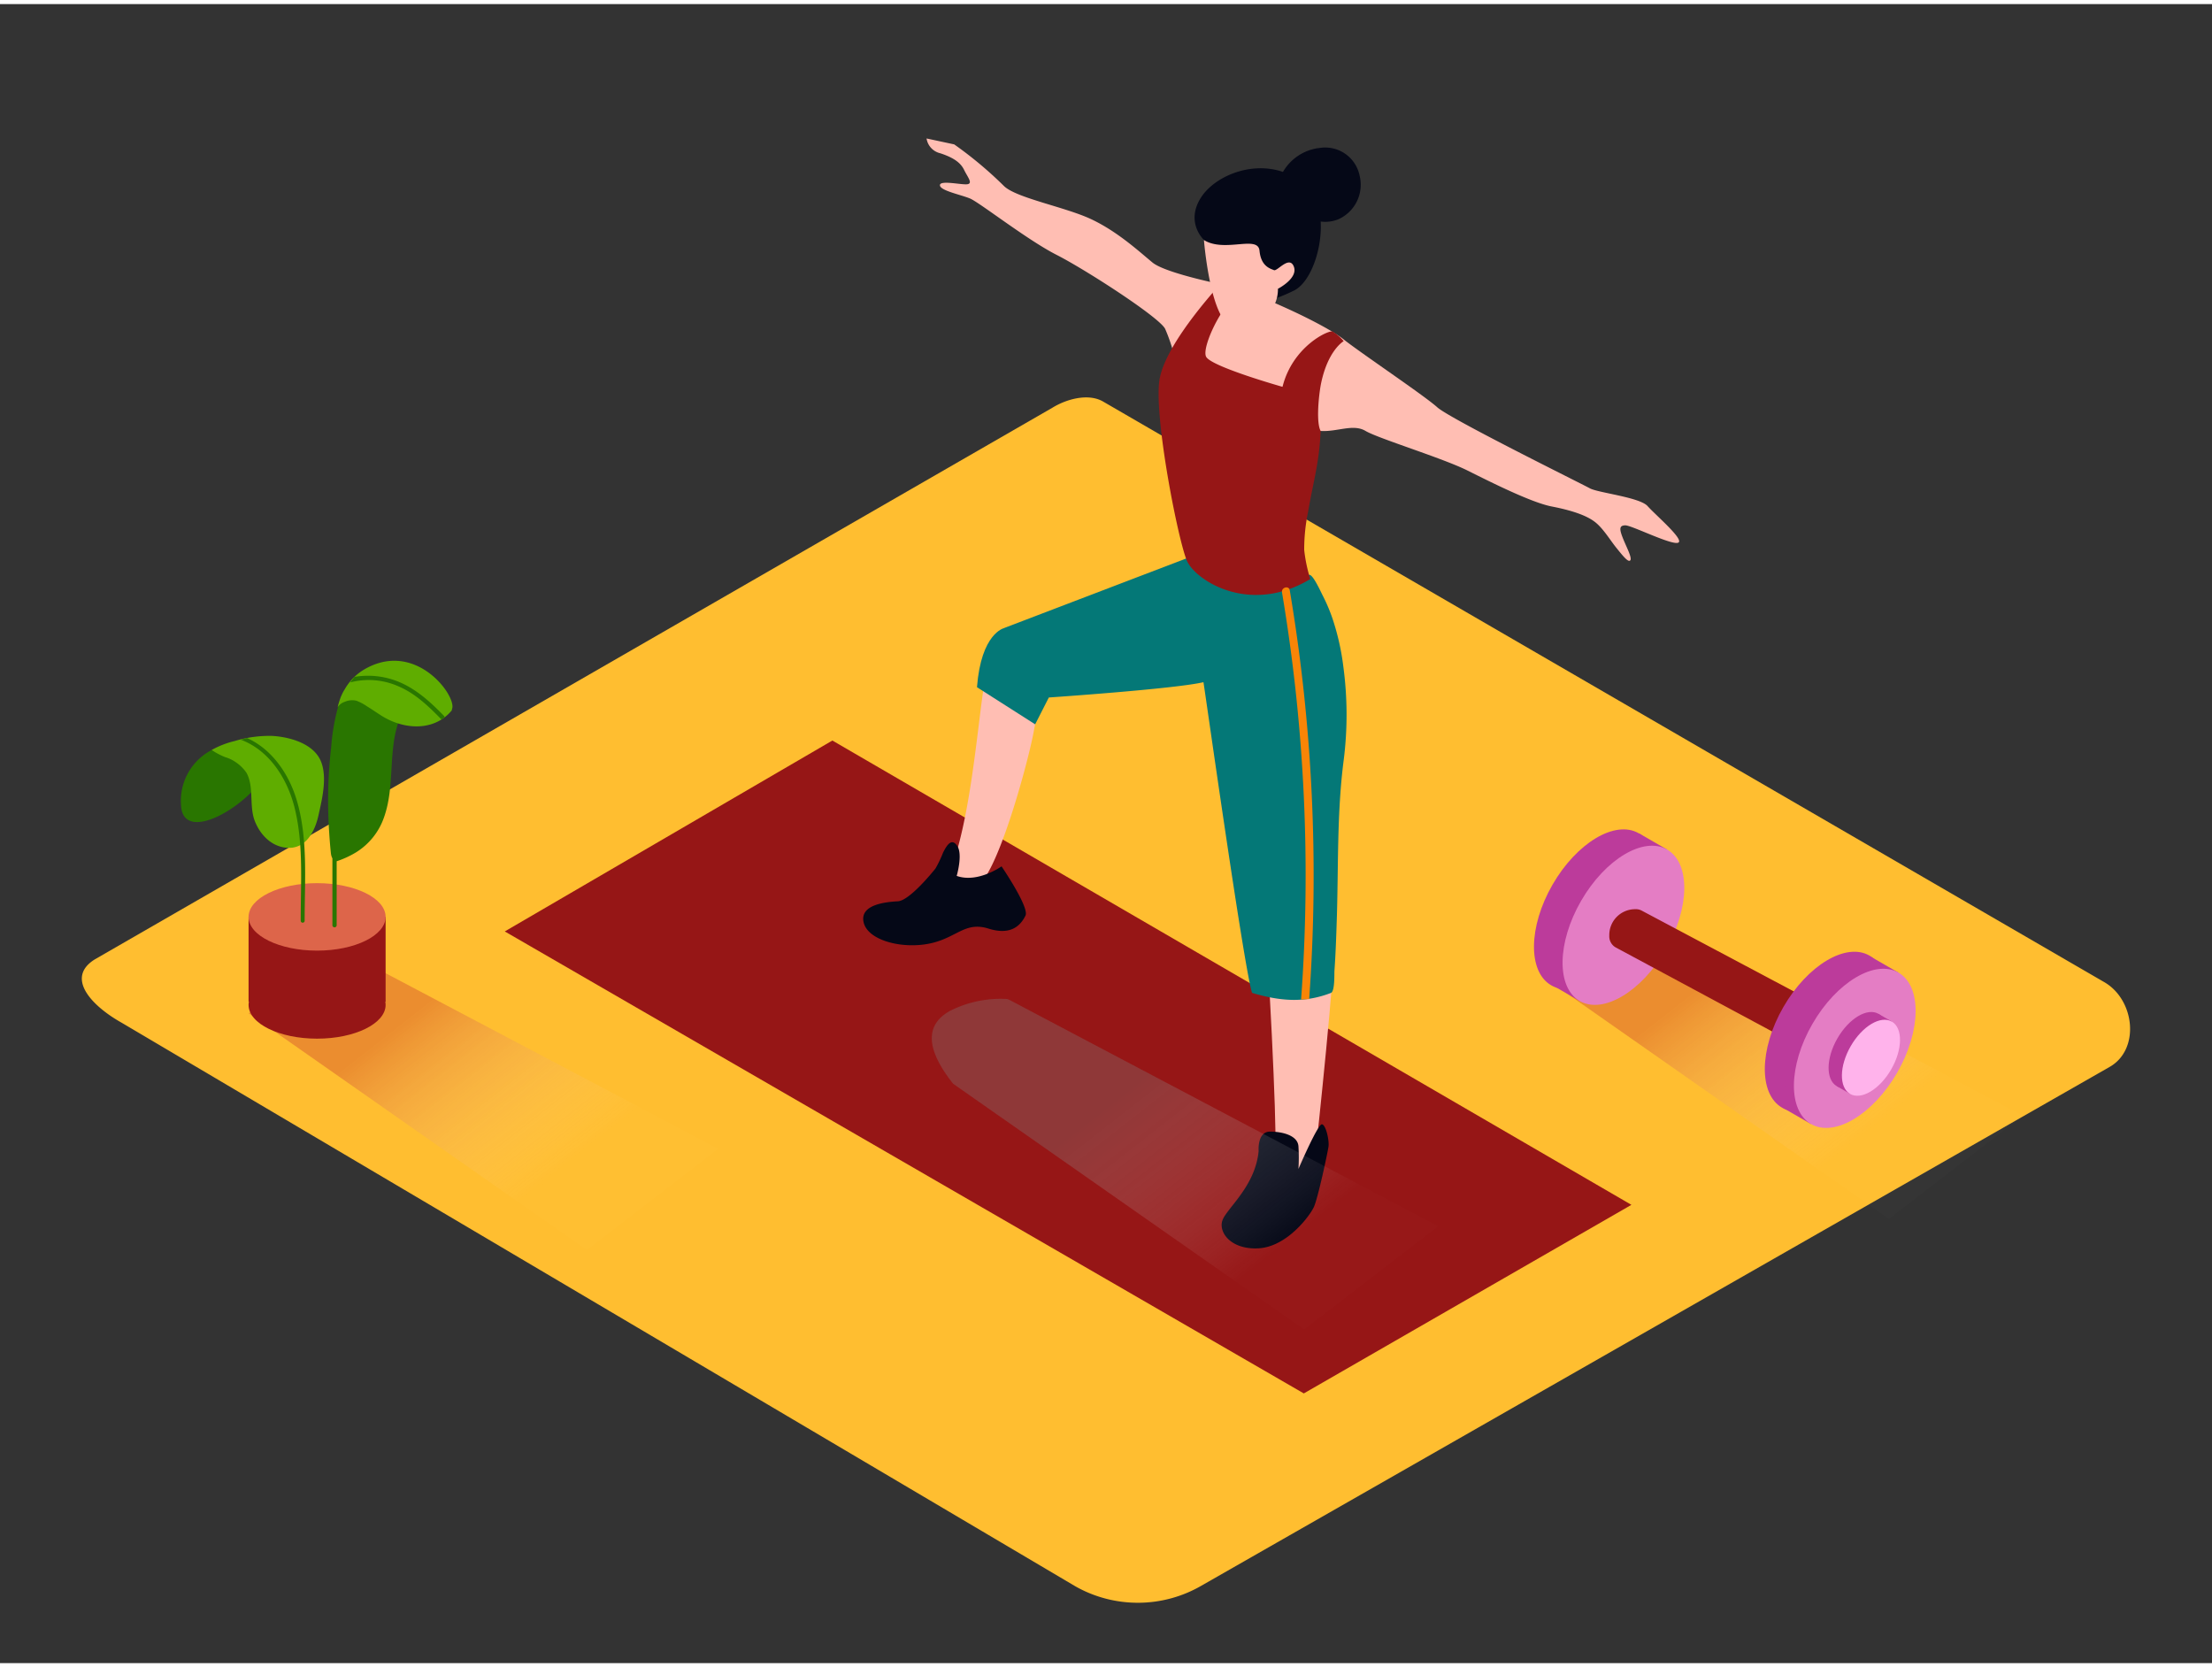 <svg id="Layer_2" data-name="Layer 2" xmlns="http://www.w3.org/2000/svg" xmlns:xlink="http://www.w3.org/1999/xlink" viewBox="0 0 400 300" width="406" height="306" class="illustration styles_illustrationTablet__1DWOa"><rect x="0" y="0" width="400" height="300" fill="#333333" stroke="none"/><defs><linearGradient id="linear-gradient" x1="100.59" y1="90.45" x2="76.53" y2="121.16" gradientTransform="matrix(1, 0, 0, -1, 0, 302)" gradientUnits="userSpaceOnUse"><stop offset="0" stop-color="#fff" stop-opacity="0.03"></stop><stop offset="0.99" stop-color="#c1272d"></stop></linearGradient><linearGradient id="linear-gradient-2" x1="335.9" y1="96.38" x2="311.34" y2="127.73" xlink:href="#linear-gradient"></linearGradient><linearGradient id="linear-gradient-3" x1="230.03" y1="76.25" x2="205.47" y2="107.61" gradientTransform="matrix(1, 0, 0, -1, 0, 302)" gradientUnits="userSpaceOnUse"><stop offset="0" stop-color="#fff" stop-opacity="0.03"></stop><stop offset="0.99" stop-color="gray"></stop></linearGradient></defs><title>380_Fitness_Isometric</title><path d="M194.51,286.14,22,184.2c-5.49-3.08-10.2-8.15-4.85-11.46L190.29,73c2.6-1.61,6.54-2.66,9.18-1.13l181.07,105c5.49,3.19,6.48,12.1,1,15.29L217.25,286A22.94,22.94,0,0,1,194.51,286.14Z" fill="#ffbe30"></path><path d="M62.62,171.49c-6,3.46-11.94,7.08-17.67,11l61.19,42.83L129.9,207Z" opacity="0.32" fill="url(#linear-gradient)" style="isolation: isolate;"></path><path d="M297.12,164.74c-6.14,3.54-12.19,7.23-18,11.21l62.46,43.72L365.81,201Z" opacity="0.32" fill="url(#linear-gradient-2)" style="isolation: isolate;"></path><polygon points="295.01 217.13 235.77 251.23 91.28 167.69 150.52 133.17 295.01 217.13" fill="#961616"></polygon><path d="M202.13,105.64s-20.14,6.93-22.6,11-2.78,27.68-7.86,40.62a3.79,3.79,0,0,0,4.75,2.29c3.6-1,9.34-21.78,10.48-27.84s1.8-8.19,1.8-8.19l18.93-2.5Z" fill="#ffbeb3"></path><path d="M173,157.65s1.12-3.81.13-5.37-1.86-.32-2.6,1.17a21.1,21.1,0,0,1-1.36,2.85c-.49.62-4.7,5.82-6.81,5.94s-6.93.55-6.19,3.8S163,170.89,168,169.9s6.43-4.08,10.76-2.72,5.94-.87,6.68-2.35-4.33-8.91-4.33-8.91S176.83,159,173,157.65Z" fill="#050817"></path><path d="M223.88,137.35s4,25.27,4.72,28.8,2.32,37.57,2,39.76,3,11.48,7.47.23c0,0,3.52-32.58,3.19-37.13s.86-32.53.43-36.56" fill="#ffbeb3"></path><path d="M226.41,178.8c4.92,1.46,9.38,1.91,14.29,0,.7-.37.57-3.38.61-4,.22-3.05.32-6.11.42-9.17.32-9.7,0-19.4,1.27-29.05a65.24,65.24,0,0,0-.08-16.77,44.53,44.53,0,0,0-2-8.81,31.19,31.19,0,0,0-1.74-4.07c-.31-.59-1.67-3.63-2.35-3.71L215,100.06l-33.48,12.79s0,6.82,8.1,12.54c0,0,22.83-1.55,28-2.77C217.68,122.62,224.89,174,226.41,178.8Z" fill="#047877"></path><path d="M222.39,51s-11.5-2.21-14-4.28-6.34-5.6-11.06-7.82-13.57-3.83-15.78-6a70.77,70.77,0,0,0-9-7.53l-5-1.07a3.25,3.25,0,0,0,2.5,2.68c2.41.8,3.66,1.7,4.29,3s1.61,2.41.63,2.59-5-.8-5,.18,3.75,1.7,5.45,2.41,10.36,7.5,15.63,10.18,18.67,11.34,19.65,13.4a30.66,30.66,0,0,1,1.7,5.09S235.78,77,238.81,77.19s5.89-1.34,8.13,0,13.93,4.91,18.4,7.14,11.61,5.81,15.27,6.52,6.25,1.61,7.77,2.77,2.77,3.3,3.93,4.73,2.14,2.68,2.5,2.23-.71-2.41-1.34-4-.71-2.32.45-2.32,8.4,3.66,9.56,3.13-4.11-5-5.54-6.61-9-2.41-10.45-3.22S262.21,75,259.89,72.9s-13.84-9.82-17-12.33S228.74,52.88,222.39,51Z" fill="#ffbeb3"></path><path d="M235.84,98.7a33.79,33.79,0,0,1,.7-6.88c1-5.75,2-8.79,2.28-14.62-.8-1.44-.42-5.82,0-8.25,1.21-6.34,4.16-8,4.16-8a8.14,8.14,0,0,0-2-1.74c-.75-.3-7.25,2.72-9.06,10,0,0-12.83-3.62-13.81-5.43s3.69-11.29,6.89-11.9-3.24-2.42-3.24-2.42-11.2,11.69-12.12,18.69,3.45,29,5,32.53,11.34,9.89,22.3,3.29A27.92,27.92,0,0,1,235.84,98.7Z" fill="#961616"></path><path d="M245.87,31.06a6.36,6.36,0,0,0-7.49-5l-.12,0A8.81,8.81,0,0,0,232,30.35c-5.84-2-12.29.83-14.73,4.49-3.06,4.59.45,7.82.45,7.82l11.15,11.15a30.66,30.66,0,0,0,5.24-2.07c2.87-1.52,5-7.36,4.71-12.42a6.28,6.28,0,0,0,3.27-.44A6.84,6.84,0,0,0,245.87,31.06Z" fill="#050817"></path><path d="M217.71,42.67S218.88,57.6,223,58.32s6.92-2.61,7.55-4.14a6.48,6.48,0,0,0,.54-2.7s3.69-1.89,2.88-4-3,.9-3.6.63-2.34-.63-2.61-3.51S221.49,45,217.71,42.67Z" fill="#ffbeb3"></path><path d="M227.6,207.42s-.29-3.53,2.06-3.53,5,.73,5.14,2.64a33.77,33.77,0,0,1,0,4.11s3.53-8.23,4.26-8.08,1.32,2.94,1.18,4-1.91,9.33-2.64,10.94-4.87,7.2-10,7.49-7.48-3.08-6.45-5.29S227,213.59,227.6,207.42Z" fill="#050817"></path><path d="M181.55,112.85s-4.13.91-4.88,10.68l10.52,6.71,2.47-4.85" fill="#047877"></path><path d="M235.28,180l1.46-.07A310.07,310.07,0,0,0,233.23,106c-.16-.92-1.56-.53-1.4.39A308.43,308.43,0,0,1,235.28,180Z" fill="#f98506"></path><ellipse cx="288.4" cy="163.67" rx="15.86" ry="8.87" transform="translate(2.8 332.16) rotate(-60.11)" fill="#bc3b9b"></ellipse><polyline points="301.47 152.89 296.43 149.98 281.73 163.34 280.62 177.36 285.66 180.27" fill="#bc3b9b"></polyline><ellipse cx="293.57" cy="166.58" rx="15.81" ry="8.84" transform="translate(2.52 337.53) rotate(-60)" fill="#e47dc4"></ellipse><path d="M325.51,179.14l-28.61-15.2a2.27,2.27,0,0,0-1.22-.27,4.67,4.67,0,0,0-4.67,4.67s0,.09,0,.13a2.3,2.3,0,0,0,1.21,2.14l29.26,15.72a2.29,2.29,0,0,0,3.06-.85l1.87-3.15a2.29,2.29,0,0,0-.81-3.14Z" fill="#961616"></path><ellipse cx="330.15" cy="185.79" rx="15.86" ry="8.87" transform="translate(4.56 379.46) rotate(-60.11)" fill="#bc3b9b"></ellipse><polyline points="343.3 175.14 338.25 172.23 323.56 185.59 322.45 199.61 327.49 202.52" fill="#bc3b9b"></polyline><ellipse cx="335.4" cy="188.83" rx="15.81" ry="8.84" transform="translate(4.17 384.88) rotate(-60)" fill="#e47dc4"></ellipse><ellipse cx="335.92" cy="189.13" rx="7.55" ry="4.22" transform="translate(4.17 385.48) rotate(-60)" fill="#bc3b9b"></ellipse><polyline points="342.11 183.99 339.69 182.6 332.68 188.98 332.15 195.67 334.56 197.06" fill="#bc3b9b"></polyline><ellipse cx="338.33" cy="190.53" rx="7.55" ry="4.22" transform="translate(4.16 388.27) rotate(-60)" fill="#ffb3eb"></ellipse><polyline points="44.95 165.06 44.95 180.38 69.73 180.38 69.73 165.06" fill="#961616"></polyline><ellipse cx="57.34" cy="165.06" rx="12.39" ry="6.1" fill="#dd654a"></ellipse><ellipse cx="57.34" cy="180.98" rx="12.39" ry="6.1" fill="#961616"></ellipse><path d="M71.21,129.45c-2.61-1.07-6.24-4.63-9.4-4.52a37,37,0,0,0-1.92,9.4A85.32,85.32,0,0,0,59.54,150q.11,1.75.29,3.49a2.78,2.78,0,0,0,.28,1v12.13a.39.39,0,0,0,.77,0V155a17.19,17.19,0,0,0,3.55-1.64,12.08,12.08,0,0,0,5-6.27c2-5.57.74-11.79,2.64-17.3C71.77,129.66,71.49,129.56,71.21,129.45Z" fill="#297600"></path><path d="M65.86,120.32a9.71,9.71,0,0,0-3.54,3.62,6.07,6.07,0,0,0-.56,1.07l-.11.23h0a16.2,16.2,0,0,0-.6,1.92,2.39,2.39,0,0,1,1.32-1,3.28,3.28,0,0,1,2.07-.19,8.66,8.66,0,0,1,1.9,1c.89.54,1.73,1.13,2.61,1.69,4.11,2.61,9.57,2.88,12.74-.93a2.78,2.78,0,0,1,.11-.46C82.27,124.66,74.94,115,65.86,120.32Z" fill="#5fad00"></path><path d="M79.87,129.34l.51-.34a.35.35,0,0,0-.1-.29c-2.48-2.55-5.15-5-8.54-6.3a14.63,14.63,0,0,0-7.63-.75c-.27.32-.53.66-.78,1a13.24,13.24,0,0,1,8.77.73c3,1.28,5.38,3.57,7.63,5.87A.37.37,0,0,0,79.87,129.34Z" fill="#297600"></path><path d="M38.27,134.89a10.35,10.35,0,0,0-5.54,9.93c.29,7.31,12.34.17,15.54-6s3.7,2.63,3.7,2.63" fill="#297600"></path><path d="M49.12,132.33a21.82,21.82,0,0,0-6.69.93,16.22,16.22,0,0,0-4.16,1.62,13.42,13.42,0,0,0,2.41,1.28A7.32,7.32,0,0,1,44.57,139a5.56,5.56,0,0,1,.46,1.1c.74,2.4.1,5.32,1.09,7.74s3,4.55,5.85,4.73c3.39.21,5-3.05,5.62-5.87s1.59-6.67.52-9.57C56.87,133.71,52.33,132.49,49.12,132.33Z" fill="#5fad00"></path><path d="M53.59,143.74c-1.42-4.62-4.45-9-8.87-11h-.17l-.21.07-.8.21c5.15,1.91,8.38,7,9.7,12.18,1.69,6.64,1.12,13.82,1.14,20.61a.36.36,0,0,0,.71,0C55.08,158.54,55.75,150.77,53.59,143.74Z" fill="#297600"></path><path d="M182.66,180.13a5.44,5.44,0,0,0-.5-.22,20.29,20.29,0,0,0-10.38,2.15c-5.87,3.26-2.72,9,.58,13.18l63.48,44.43L260.09,221Z" opacity="0.32" fill="url(#linear-gradient-3)" style="isolation: isolate;"></path></svg>